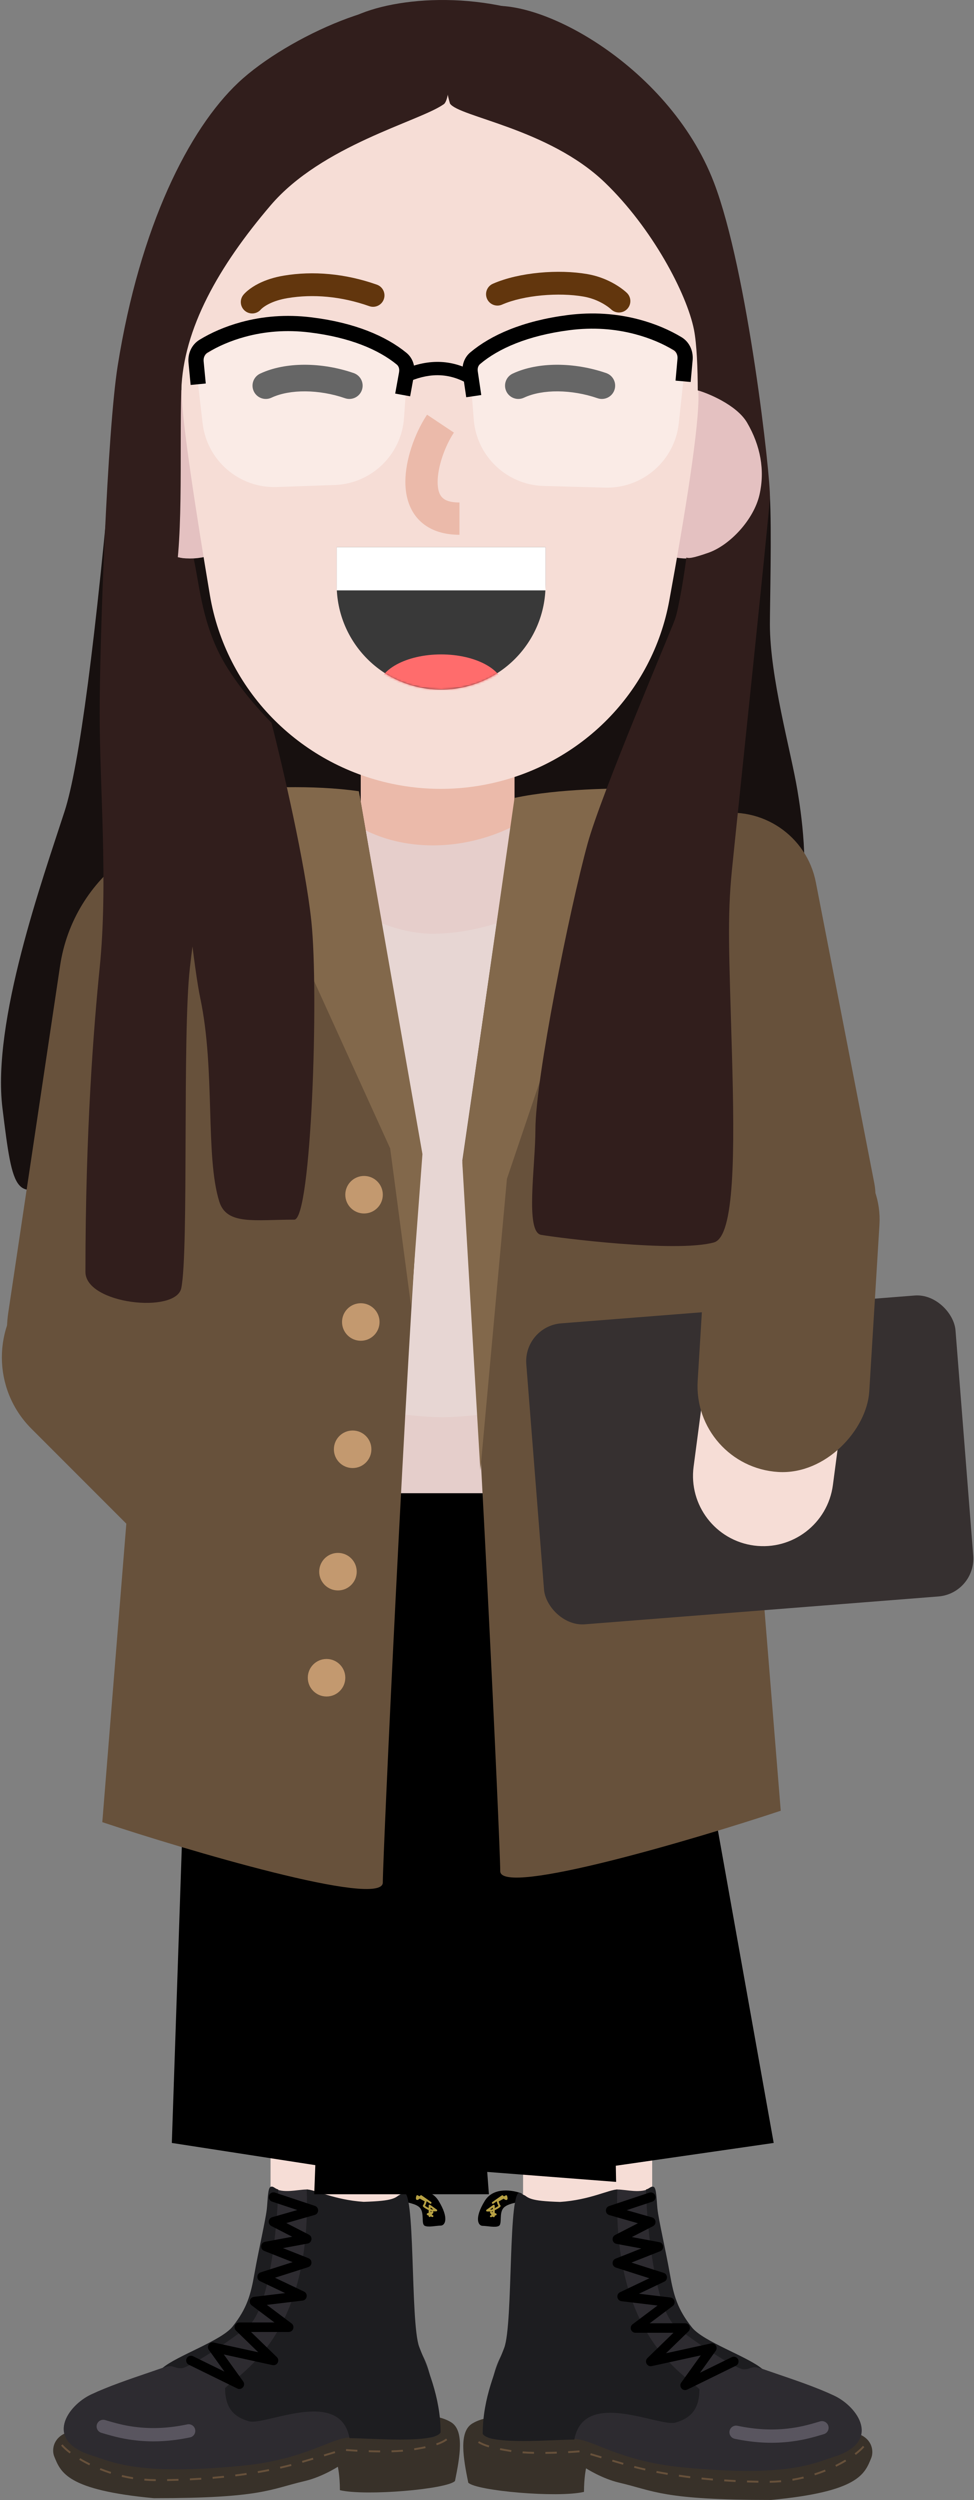 <?xml version="1.0" encoding="UTF-8"?>
<svg width="513px" height="1316px" viewBox="0 0 513 1316" version="1.1" xmlns="http://www.w3.org/2000/svg" xmlns:xlink="http://www.w3.org/1999/xlink">
    <rect x="0" y="0" width="513" height="1316" fill="#808080" stroke="none"/>
    <!-- Generator: Sketch 55.2 (78181) - https://sketchapp.com -->
    <title>gee_me_037</title>
    <desc>Created with Sketch.</desc>
    <defs>
        <path d="M0.422,0 C0.362,1.021 0.332,2.051 0.332,3.081 L0.332,22.367 C0.332,51.44 24.961,75 55.331,75 C85.71,75 110.329,51.44 110.329,22.367 L110.329,3.081 C110.329,2.051 110.299,1.021 110.239,0 L0.422,0 Z" id="path-1"></path>
    </defs>
    <g id="GEE!-ME" stroke="none" stroke-width="1" fill="none" fill-rule="evenodd">
        <g id="gee_me_037" transform="translate(-354, -142)">
            <g transform="translate(332, 142)">
                <g id="lower-limb" transform="translate(50, 735)" fill-rule="nonzero">
                    <polygon id="Path" fill="#F6DDD6" points="182.5 213 182.5 524 114.5 524 114.5 213"></polygon>
                    <polygon id="Path" fill="#F6DDD6" points="315.5 255 315.5 507 247.5 507 247.5 255"></polygon>
                    <path d="M202.967,423.42 C198.398,416 188.119,417.78 183.551,419.6 L184.693,423.96 C186.596,424.33 191.431,425.06 193.259,427.24 C195.543,429.97 193.83,435.42 195.543,436.51 C197.256,437.61 201.825,436.51 204.109,436.51 C206.393,436.51 208.677,432.7 202.967,423.42 Z" id="Path" fill="#000000"></path>
                    <path d="M191.298,420.842 C191.387,420.574 191.675,420.439 191.931,420.526 L192.015,420.563 L192.955,421.085 L193.167,420.89 L193.417,420.647 C193.567,420.496 193.793,420.459 193.98,420.546 L194.058,420.59 L199.058,424.09 C199.284,424.249 199.339,424.561 199.181,424.787 C199.04,424.988 198.778,425.054 198.563,424.955 L198.484,424.91 L196.739,423.688 L196.698,423.852 C196.474,424.696 196.183,425.515 195.878,426.018 L195.836,426.081 C195.98,426.201 196.19,426.345 196.458,426.509 L196.807,426.714 L197.25,426.959 L197.772,427.231 L197.772,426 C197.772,425.622 198.168,425.391 198.49,425.55 L198.563,425.593 L202.063,428.093 C202.434,428.358 202.281,428.923 201.86,428.993 L201.772,429 L199.826,429 C200.156,429.034 200.387,429.408 200.218,429.727 L200.172,429.8 L199.41,430.816 L199.958,431.036 C200.186,431.127 200.309,431.367 200.262,431.599 L200.236,431.686 C200.145,431.914 199.905,432.037 199.673,431.99 L199.586,431.964 L198.788,431.645 L198.672,431.8 C198.402,432.16 197.847,432.004 197.779,431.587 L197.772,431.5 L197.772,431.238 L197.086,430.964 C196.697,430.809 196.669,430.286 197.003,430.078 L197.086,430.036 L197.772,429.761 L197.772,428.348 L197.424,428.176 C197.157,428.041 196.899,427.907 196.659,427.776 L196.312,427.583 C195.826,427.307 195.45,427.061 195.196,426.848 C194.73,426.457 194.507,426.058 194.918,425.646 C195.109,425.456 195.399,424.728 195.628,423.957 L195.688,423.748 L193.088,422.303 L192.955,422.41 C192.538,422.734 192.166,422.948 191.877,422.992 L191.772,423 C191.155,423 191.003,422.516 191.062,421.891 C191.091,421.572 191.185,421.181 191.298,420.842 Z M198.772,428.822 L198.772,429.361 L199.586,429.036 C199.614,429.025 199.641,429.016 199.668,429.01 L199.735,429 L199.272,429 L199.068,428.957 L198.772,428.822 Z M198.772,426.971 L198.772,427.72 L199.129,427.886 L199.38,428 L200.213,428 L198.772,426.971 Z" id="Path" fill-opacity="0.78" fill="#EACE56"></path>
                    <path d="M0.558,558 C-0.658,555 -0.449,548.5 7.051,545.5 C14.55,542.5 103.05,558 103.05,558 C125.833,556.14 187.022,526.28 209.551,540 C216.678,544.34 214.262,558.09 211.631,570.96 C207.421,575.25 164.831,579 151.022,575.78 C151.022,568.28 149.947,563.45 149.947,563.45 C149.947,563.45 141.581,568.85 132.551,570.96 C114.132,575.25 110.101,580 53.051,580 C7.294,575.71 4.003,566.5 0.558,558 Z" id="Path" fill="#383129"></path>
                    <path d="M4.169,552.323 C5.231,553.578 6.777,554.986 8.692,556.433 L9.295,555.636 C7.434,554.23 5.942,552.87 4.933,551.677 L4.169,552.323 Z M13.723,559.798 C15.388,560.793 17.167,561.757 19.036,562.672 L19.476,561.774 C17.632,560.871 15.877,559.921 14.236,558.94 L13.723,559.798 Z M24.553,565.117 C26.403,565.857 28.3,566.537 30.235,567.153 L30.538,566.2 C28.626,565.592 26.752,564.919 24.924,564.189 L24.553,565.117 Z M36.068,568.778 C38.023,569.247 39.997,569.646 41.987,569.97 L42.148,568.983 C40.183,568.663 38.232,568.269 36.302,567.806 L36.068,568.778 Z M47.997,570.718 C50.004,570.89 52.016,570.984 54.03,570.998 L54.037,569.998 C52.049,569.985 50.063,569.892 48.083,569.722 L47.997,570.718 Z M60.023,570.96 C62.041,570.93 64.044,570.884 66.03,570.821 L65.999,569.822 C64.018,569.884 62.021,569.93 60.009,569.96 L60.023,570.96 Z M72.04,570.581 C74.058,570.482 76.058,570.367 78.037,570.235 L77.971,569.237 C75.997,569.369 74.004,569.484 71.992,569.582 L72.04,570.581 Z M84.029,569.781 C86.047,569.609 88.042,569.42 90.011,569.213 L89.907,568.219 C87.944,568.424 85.956,568.613 83.944,568.785 L84.029,569.781 Z M95.989,568.526 C98.007,568.273 99.993,568.002 101.945,567.714 L101.799,566.725 C99.854,567.012 97.875,567.282 95.865,567.534 L95.989,568.526 Z M107.877,566.769 C109.895,566.423 111.867,566.059 113.79,565.678 L113.595,564.697 C111.681,565.076 109.718,565.439 107.708,565.783 L107.877,566.769 Z M119.678,564.427 C121.702,563.965 123.653,563.487 125.522,562.994 L125.267,562.027 C123.409,562.517 121.469,562.993 119.456,563.452 L119.678,564.427 Z M131.315,561.362 L137.075,559.674 L136.792,558.715 L131.035,560.402 L131.315,561.362 Z M142.542,557.01 L142.828,557.968 L148.576,556.24 L148.286,555.283 L143.911,556.601 C143.463,556.735 143.006,556.872 142.542,557.01 Z M154.275,554.137 L154.199,555.134 L155.61,555.237 C157.057,555.337 158.606,555.432 160.199,555.515 L160.252,554.516 L158.681,554.43 C157.129,554.34 155.642,554.241 154.275,554.137 Z M166.203,555.766 C168.253,555.829 170.266,555.868 172.214,555.88 L172.22,554.88 C170.281,554.868 168.276,554.83 166.234,554.766 L166.203,555.766 Z M178.233,555.822 C180.412,555.762 182.426,555.657 184.253,555.506 L184.17,554.509 C182.363,554.659 180.367,554.763 178.206,554.823 L178.233,555.822 Z M190.082,553.744 L190.245,554.731 L191.372,554.542 C193.198,554.23 194.766,553.938 196.167,553.646 L195.963,552.667 L194.666,552.928 C193.318,553.19 191.811,553.458 190.082,553.744 Z M202.032,552.125 C204.257,551.381 206.028,550.519 207.557,549.429 L206.976,548.615 C205.534,549.643 203.851,550.462 201.715,551.176 L202.032,552.125 Z" id="Path" fill="#67513B"></path>
                    <path d="M133.551,417.5 C138.426,417.5 166.869,432.43 181.627,420.85 C183.249,419.58 186.55,420.62 186.553,422.68 C186.58,442.58 186.874,477.18 189.854,490.9 C193.011,505.44 195.677,503.36 198.833,516.86 C201.019,526.21 208.098,548.02 198.833,548.02 L156.579,548.02 C146.582,548.02 133.08,559.63 99.789,562.89 C44.526,568.31 31.022,560.89 19.988,557.39 C-5.118,549.43 7.623,531.21 19.988,525.39 C38.102,516.86 64.063,510.46 77.268,503.39 C87.551,497.89 91.082,496.18 96.361,490.39 C105.065,480.85 112.711,430.66 113.893,417.55 C113.975,416.64 115.256,416.17 116.035,416.65 C121.184,419.82 128.718,417.5 133.551,417.5 Z" id="Path" fill="#2D2B30"></path>
                    <path d="M23.031,541.207 C23.59,539.357 25.543,538.31 27.394,538.87 L28.835,539.301 C34.936,541.102 39.242,542.068 44.713,542.656 C52.725,543.518 61.219,543.12 70.642,541.144 C72.534,540.748 74.389,541.96 74.786,543.852 C75.182,545.744 73.97,547.599 72.078,547.996 C61.93,550.123 52.7,550.556 43.965,549.616 C37.548,548.926 32.637,547.767 25.368,545.57 C23.518,545.011 22.471,543.058 23.031,541.207 Z" id="Path" fill="#59555F"></path>
                    <path d="M90.551,522 C100.342,513 136.051,492.89 133.551,417.5 C137.794,417.5 148.051,423 163.551,424 C179.828,423.51 179.561,422.04 183.872,419.6 C183.989,419.53 184.124,419.43 184.235,419.36 C190.996,414.81 187.955,487.51 192.807,500.39 C196.724,510.79 204.067,526.39 204.067,545.39 C200.64,551.39 166.86,548.39 156.089,548.39 C151.051,521.5 111.551,542 103.051,539.5 C95.59,537.31 90.551,533 90.551,522 Z" id="Path" fill="#1D1D20"></path>
                    <path d="M102.551,489.6 C113.751,480.8 118.051,438 118.551,417.5 C116.551,417 116.051,415.6 114.551,416.1 C113.051,416.6 113.051,422.6 112.551,427.6 C112.004,433.08 108.051,450.1 106.051,461.6 C104.051,473.1 102.051,480.1 94.551,489.6 C88.551,497.2 65.051,505 57.551,511.5 C58.384,511.33 60.551,510.2 62.551,510.6 C65.051,511.1 64.551,511.6 67.551,511.6 C70.551,511.6 88.551,500.6 102.551,489.6 Z" id="Path" fill="#1D1D20"></path>
                    <path d="M113.679,420.709 C114.098,419.452 115.42,418.749 116.684,419.081 L116.842,419.128 L137.842,426.128 C140.117,426.887 140.103,430.068 137.907,430.85 L137.738,430.904 L122.815,435.167 L134.694,441.277 C136.763,442.341 136.372,445.373 134.172,445.922 L134.008,445.958 L121.047,448.368 L134.47,453.675 C136.599,454.517 136.554,457.508 134.479,458.322 L134.311,458.382 L116.832,463.959 L132.126,471.243 C134.336,472.295 133.86,475.532 131.515,475.957 L131.349,475.982 L112.537,478.239 L125.551,488 C127.429,489.409 126.498,492.362 124.213,492.495 L124.051,492.5 L104.209,492.5 L117.794,505.708 C119.56,507.424 118.04,510.354 115.669,509.971 L115.517,509.942 L89.881,504.334 L100.082,518.542 C101.567,520.611 99.376,523.28 97.091,522.309 L96.951,522.245 L71.451,509.745 C70.211,509.137 69.698,507.639 70.306,506.4 C70.889,505.211 72.288,504.691 73.495,505.185 L73.651,505.255 L90.217,513.376 L82.02,501.958 C80.714,500.139 82.273,497.683 84.434,498.029 L84.585,498.058 L108.026,503.185 L96.308,491.792 C94.738,490.265 95.756,487.629 97.893,487.505 L98.051,487.5 L116.551,487.5 L104.551,478.5 C102.793,477.181 103.478,474.429 105.588,474.043 L105.753,474.018 L122.182,472.046 L108.976,465.757 C106.986,464.809 107.123,461.967 109.12,461.179 L109.291,461.118 L126.116,455.748 L111.132,449.825 C108.853,448.924 109.113,445.658 111.425,445.079 L111.594,445.042 L125.905,442.379 L114.908,436.723 C112.945,435.714 113.171,432.874 115.196,432.15 L115.364,432.096 L128.595,428.316 L115.26,423.872 C114.003,423.453 113.3,422.131 113.632,420.867 L113.679,420.709 Z" id="Path" fill="#000000"></path>
                    <path d="M227.348,423.47 C231.942,416 242.278,417.8 246.872,419.63 L245.724,424.01 C243.81,424.38 238.948,425.11 237.11,427.31 C234.813,430.05 236.536,435.54 234.813,436.64 C233.09,437.73 228.496,436.64 226.199,436.64 C223.902,436.64 221.605,432.79 227.348,423.47 Z" id="Path" fill="#000000"></path>
                    <path d="M238.362,420.593 C238.636,420.44 238.982,420.575 239.08,420.874 C239.194,421.221 239.287,421.611 239.317,421.93 C239.376,422.555 239.223,423.04 238.605,423.04 C238.301,423.04 237.875,422.804 237.401,422.436 L237.28,422.339 L234.663,423.797 L234.669,423.817 C234.89,424.598 235.182,425.371 235.389,425.647 L235.439,425.706 C235.852,426.117 235.628,426.517 235.161,426.911 C234.906,427.126 234.527,427.374 234.039,427.653 C233.703,427.845 233.316,428.051 232.91,428.256 L232.569,428.425 L232.569,429.848 L233.26,430.126 C233.649,430.282 233.676,430.805 233.342,431.013 L233.259,431.055 L232.569,431.328 L232.569,431.59 C232.569,432.04 232.032,432.248 231.727,431.955 L231.669,431.89 L231.551,431.733 L230.745,432.055 C230.517,432.145 230.262,432.056 230.136,431.855 L230.095,431.775 C230.005,431.547 230.094,431.292 230.295,431.166 L230.375,431.125 L230.929,430.905 L230.16,429.88 C229.91,429.547 230.151,429.116 230.506,429.08 L228.549,429.08 C228.093,429.08 227.889,428.532 228.191,428.23 L228.258,428.173 L231.778,425.653 C232.085,425.433 232.504,425.622 232.562,425.976 L232.569,426.06 L232.569,427.307 L232.84,427.168 C232.965,427.103 233.087,427.037 233.205,426.973 L233.543,426.785 L233.893,426.577 C234.109,426.445 234.288,426.325 234.423,426.221 L234.52,426.141 L234.48,426.08 C234.173,425.577 233.882,424.758 233.655,423.905 L233.61,423.728 L231.853,424.96 C231.652,425.1 231.383,425.073 231.215,424.906 L231.156,424.837 C231.016,424.636 231.043,424.367 231.21,424.199 L231.279,424.14 L236.307,420.62 C236.507,420.481 236.779,420.505 236.95,420.679 C237.068,420.798 237.195,420.921 237.325,421.041 L237.413,421.121 L238.362,420.593 Z M231.569,428.899 L231.266,429.037 L231.063,429.08 L230.59,429.079 L230.664,429.09 L230.746,429.116 L231.569,429.447 L231.569,428.899 Z M231.569,427.032 L230.107,428.079 L230.957,428.079 L231.252,427.946 L231.569,427.797 L231.569,427.032 Z" id="Path" fill-opacity="0.78" fill="#EACE56"></path>
                    <path d="M430.888,558.8 C432.111,555.78 431.901,549.25 424.359,546.23 C416.818,543.21 327.823,558.8 327.823,558.8 C304.913,556.93 243.381,526.9 220.727,540.7 C213.56,545.06 215.989,558.89 218.635,571.83 C222.868,576.14 265.696,579.92 279.583,576.68 C279.583,569.13 280.664,564.28 280.664,564.28 C280.664,564.28 289.076,569.71 298.157,571.83 C316.679,576.14 320.733,580.92 378.102,580.92 C424.114,576.61 427.423,567.35 430.888,558.8 Z" id="Path" fill="#383129"></path>
                    <path d="M426.491,552.447 C425.481,553.639 423.989,554.999 422.131,556.405 L422.734,557.203 C424.647,555.755 426.192,554.347 427.255,553.093 L426.491,552.447 Z M417.19,559.714 C415.55,560.697 413.796,561.65 411.952,562.555 L412.393,563.452 C414.261,562.535 416.04,561.569 417.704,560.572 L417.19,559.714 Z M406.507,564.977 C404.681,565.71 402.807,566.386 400.896,566.998 L401.201,567.951 C403.135,567.331 405.031,566.647 406.88,565.905 L406.507,564.977 Z M395.137,568.617 C393.207,569.085 391.258,569.484 389.294,569.81 L389.457,570.797 C391.446,570.466 393.42,570.062 395.372,569.589 L395.137,568.617 Z M383.361,570.567 C381.381,570.744 379.395,570.844 377.407,570.866 L377.418,571.866 C379.432,571.844 381.444,571.742 383.45,571.563 L383.361,570.567 Z M371.453,570.835 C369.441,570.807 367.444,570.763 365.463,570.702 L365.432,571.702 C367.419,571.762 369.422,571.807 371.439,571.834 L371.453,570.835 Z M359.471,570.469 C357.459,570.373 355.465,570.261 353.491,570.132 L353.426,571.13 C355.406,571.259 357.405,571.372 359.423,571.468 L359.471,570.469 Z M347.52,569.688 C345.507,569.519 343.519,569.334 341.555,569.131 L341.452,570.126 C343.422,570.329 345.417,570.515 347.436,570.684 L347.52,569.688 Z M335.596,568.457 C333.585,568.208 331.606,567.942 329.659,567.659 L329.515,568.649 C331.469,568.933 333.456,569.2 335.474,569.449 L335.596,568.457 Z M323.748,566.731 C321.739,566.392 319.774,566.035 317.857,565.661 L317.666,566.642 C319.591,567.018 321.564,567.376 323.582,567.717 L323.748,566.731 Z M311.995,564.435 C309.983,563.984 308.041,563.516 306.178,563.034 L305.927,564.002 C307.802,564.487 309.754,564.957 311.776,565.41 L311.995,564.435 Z M300.125,562.389 L300.404,561.429 L295.771,560.075 C295.394,559.965 295.019,559.854 294.646,559.745 L294.364,560.704 L298.947,562.046 C299.337,562.16 299.73,562.275 300.125,562.389 Z M288.894,558.043 L283.149,556.32 L282.859,557.277 L288.609,559.001 L288.894,558.043 Z M277.275,555.845 L277.195,554.849 L275.333,554.989 C274.041,555.081 272.654,555.169 271.22,555.248 L271.276,556.247 L272.697,556.164 C274.333,556.065 275.885,555.957 277.275,555.845 Z M265.237,555.518 C263.204,555.588 261.198,555.635 259.251,555.656 L259.262,556.656 C261.217,556.635 263.231,556.588 265.272,556.517 L265.237,555.518 Z M253.263,555.632 C251.117,555.587 249.12,555.501 247.294,555.372 L247.223,556.37 C249.067,556.5 251.08,556.586 253.243,556.631 L253.263,555.632 Z M241.218,555.686 L241.377,554.699 L240.256,554.515 C238.44,554.214 236.88,553.935 235.484,553.661 L235.291,554.643 L236.603,554.893 C237.964,555.145 239.48,555.405 241.218,555.686 Z M229.693,552.284 C227.496,551.63 225.758,550.897 224.281,550.002 L223.763,550.858 C225.318,551.8 227.134,552.565 229.408,553.242 L229.693,552.284 Z" id="Path" fill="#67513B"></path>
                    <path d="M297.152,417.51 C292.246,417.51 263.604,432.55 248.773,420.85 C247.154,419.58 243.856,420.62 243.853,422.68 C243.827,442.69 243.532,477.52 240.533,491.33 C237.359,505.95 234.679,503.86 231.504,517.43 C229.306,526.83 222.188,548.76 231.504,548.76 L273.995,548.76 C284.048,548.76 297.626,560.44 331.103,563.72 C386.674,569.16 400.254,561.71 411.35,558.19 C436.596,550.18 423.784,531.86 411.35,526.01 C393.134,517.43 367.028,510.99 353.749,503.89 C343.409,498.36 339.858,496.64 334.549,490.81 C325.794,481.21 318.102,430.71 316.918,417.55 C316.837,416.64 315.556,416.17 314.778,416.65 C309.6,419.85 302.015,417.51 297.152,417.51 Z" id="Path" fill="#2D2B30"></path>
                    <path d="M403.907,539.58 C405.757,539.02 407.711,540.066 408.271,541.916 C408.831,543.766 407.785,545.72 405.935,546.28 L404.406,546.737 C397.926,548.652 393.23,549.706 387.237,550.351 C378.457,551.296 369.176,550.863 358.973,548.726 C357.081,548.329 355.868,546.474 356.264,544.583 C356.661,542.691 358.516,541.478 360.407,541.874 C369.886,543.859 378.43,544.259 386.488,543.391 C392.417,542.753 396.995,541.672 403.907,539.58 Z" id="Path" fill="#59555F"></path>
                    <path d="M340.392,522.6 C330.546,513.55 294.638,493.33 297.152,417.51 C292.885,417.51 282.571,423.04 266.984,424.05 C250.614,423.55 250.884,422.08 246.549,419.63 C246.432,419.56 246.296,419.46 246.185,419.38 C239.386,414.8 242.444,487.91 237.564,500.87 C233.626,511.33 226.241,527.02 226.241,546.12 C229.687,552.16 263.657,549.14 274.487,549.14 C279.554,522.1 319.275,542.71 327.822,540.2 C335.325,537.99 340.392,533.66 340.392,522.6 Z" id="Path" fill="#1D1D20"></path>
                    <path d="M328.325,490.02 C317.063,481.17 312.738,438.13 312.236,417.51 C314.247,417.01 314.75,415.61 316.258,416.11 C317.766,416.61 317.766,422.64 318.269,427.67 C318.819,433.18 322.794,450.3 324.806,461.86 C326.817,473.43 328.828,480.47 336.37,490.02 C342.403,497.66 366.035,505.5 373.577,512.04 C372.739,511.87 370.56,510.73 368.549,511.14 C366.035,511.64 366.538,512.14 363.521,512.14 C360.504,512.14 342.403,501.08 328.325,490.02 Z" id="Path" fill="#1D1D20"></path>
                    <path d="M313.959,419.168 C315.269,418.732 316.685,419.44 317.122,420.749 C317.541,422.007 316.905,423.362 315.695,423.855 L315.541,423.912 L302.089,428.395 L315.436,432.206 C317.558,432.812 317.892,435.642 316.048,436.747 L315.893,436.833 L304.798,442.539 L319.229,445.222 C321.639,445.67 322.008,448.925 319.85,449.936 L319.691,450.005 L304.586,455.978 L321.543,461.388 C323.643,462.058 323.892,464.893 322.019,465.944 L321.858,466.027 L308.534,472.373 L325.103,474.358 C327.286,474.619 328.07,477.345 326.437,478.736 L326.306,478.84 L314.202,487.92 L332.85,487.92 C335.041,487.92 336.148,490.519 334.703,492.099 L334.593,492.212 L322.773,503.705 L346.395,498.538 C348.582,498.059 350.22,500.463 349.046,502.31 L348.96,502.438 L340.683,513.966 L357.393,505.775 C358.581,505.193 360.006,505.639 360.657,506.768 L360.738,506.92 C361.32,508.108 360.874,509.533 359.745,510.184 L359.593,510.265 L333.95,522.835 C331.663,523.956 329.396,521.351 330.733,519.259 L330.819,519.132 L341.097,504.815 L315.284,510.462 C312.879,510.989 311.272,508.105 312.899,506.339 L313.007,506.228 L326.692,492.92 L306.705,492.92 C304.357,492.92 303.33,489.999 305.078,488.521 L305.205,488.42 L318.319,478.581 L299.369,476.312 C296.938,476.021 296.355,472.802 298.441,471.65 L298.591,471.573 L314.003,464.23 L296.392,458.612 C294.211,457.916 294.054,454.928 296.069,453.976 L296.233,453.905 L309.775,448.549 L296.695,446.118 C294.408,445.693 293.912,442.675 295.862,441.518 L296.009,441.437 L307.984,435.277 L292.946,430.984 C290.64,430.325 290.514,427.146 292.675,426.27 L292.841,426.208 L313.959,419.168 Z" id="Path" fill="#000000"></path>
                    <polygon id="Path" fill="#000000" points="62.5 393 74.5 37.5 152.324 26.922 153 9 190.986 9 190.5 0 289 23.5 289.115 29.467 316 37.5 379.5 393 296.337 405 296.5 413.5 228.614 408.25 229.5 420 137.5 420 138.077 404.69"></polygon>
                </g>
                <g id="upper-limb" transform="translate(0.791, 229)">
                    <path d="M426.708,99.5 C426.708,89.992 427.708,49.667 426.708,32 L403.208,35 L345.707,83.5 C335.041,108.167 285.509,196.4 288.709,210 C292.709,227 357.266,240.739 378.209,255.5 C461.209,314 444.708,208 441.208,187 C437.708,166 426.708,127.5 426.708,99.5 Z" id="Path" fill="#17100F" fill-rule="nonzero"></path>
                    <path d="M81.209,0.036 C71.622,108.179 62.956,174.209 55.21,198.125 C43.591,234 16.902,308.711 22.501,354.293 C28.1,399.874 29.211,404.492 55.21,389.996 C72.543,380.332 182.874,305.131 386.205,164.394 L81.209,0.036 Z" id="Path-2" fill="#17100F"></path>
                    <rect id="Rectangle" fill="#EBBAAA" fill-rule="nonzero" x="211.209" y="122" width="81" height="116" rx="40.5"></rect>
                    <polygon id="Path" fill="#E5CECB" fill-rule="nonzero" points="186.209 557 186.209 498 322.209 498 322.209 557"></polygon>
                    <path d="M186.209,508.833 L186.209,234 L322.209,234 L322.209,508.833 C322.209,508.833 274.534,517 254.209,517 C233.884,517 186.209,508.833 186.209,508.833 Z" id="Path" fill="#E7D6D3" fill-rule="nonzero"></path>
                    <path d="M249.209,216 C220.009,216 201.709,202 196.209,195 L180.209,228.5 C190.709,239.833 219.209,262.5 249.209,262.5 C279.209,262.5 308.376,247.5 319.209,240 L308.209,195 C300.709,202 278.409,216 249.209,216 Z" id="Path" fill="#E6CECB" fill-rule="nonzero"></path>
                    <rect id="Rectangle" fill="#67513B" fill-rule="nonzero" transform="translate(124.739, 383.501) rotate(8.5) translate(-124.739, -383.501) " x="38.251" y="204.651" width="172.976" height="357.699" rx="86.488"></rect>
                    <rect id="Rectangle" fill="#67513B" fill-rule="nonzero" transform="translate(111.31, 521.546) rotate(-45) translate(-111.31, -521.546) " x="58.241" y="417.494" width="106.139" height="208.103" rx="53.069"></rect>
                    <path d="M75.092,730.144 L118.04,196.729 L210.709,190 L243.209,379.5 C234.619,492.883 222.833,748.182 222.833,761.926 C222.833,775.67 118.04,744.46 75.092,730.144 Z" id="Path" fill="#67513B" fill-rule="nonzero"></path>
                    <path d="M243.709,378.5 L210.209,187.5 C186.209,184 155.709,185.333 141.209,187.5 L226.709,375.5 L237.709,458.5 L243.709,378.5 Z" id="Path" fill="#82684B" fill-rule="nonzero"></path>
                    <path d="M432.42,724.132 L389.709,196.5 L292.209,192.5 L264.709,382 C273.299,495.383 284.678,742.17 284.678,755.914 C284.678,769.657 389.472,738.448 432.42,724.132 Z" id="Path" fill="#67513B" fill-rule="nonzero"></path>
                    <path d="M264.709,383 L292.209,191 C315.709,186 346.042,186 357.709,186 L288.209,391.5 L274.209,545 L264.709,383 Z" id="Path" fill="#82684B" fill-rule="nonzero"></path>
                    <rect id="Rectangle" fill="#363030" fill-rule="nonzero" transform="translate(416.103, 539.466) rotate(-4.5) translate(-416.103, -539.466) " x="302.72" y="460.012" width="226.766" height="158.908" rx="20"></rect>
                    <rect id="Rectangle" fill="#67513B" fill-rule="nonzero" transform="translate(421.878, 323.327) scale(-1, 1) rotate(11) translate(-421.878, -323.327) " x="376.607" y="197.323" width="90.543" height="252.008" rx="45.271"></rect>
                    <path d="M386.527,543.026 C383.854,563.285 398.11,581.875 418.369,584.548 C438.628,587.221 457.218,572.965 459.891,552.706 L386.527,543.026 Z M405.527,399.026 L386.527,543.026 L459.891,552.706 L478.891,408.706 L405.527,399.026 Z" id="Shape" fill="#F6DDD6" fill-rule="nonzero"></path>
                    <rect id="Rectangle" fill="#67513B" fill-rule="nonzero" transform="translate(436.54, 456.792) scale(-1, 1) rotate(-3.5) translate(-436.54, -456.792) " x="391.268" y="367.597" width="90.543" height="178.39" rx="45.271"></rect>
                    <circle id="Oval" fill="#C3996F" fill-rule="nonzero" cx="212.956" cy="399.874" r="9.878"></circle>
                    <circle id="Oval" fill="#C3996F" fill-rule="nonzero" cx="206.943" cy="533.872" r="9.878"></circle>
                    <circle id="Oval" fill="#C3996F" fill-rule="nonzero" cx="211.237" cy="466.873" r="9.878"></circle>
                    <circle id="Oval" fill="#C3996F" fill-rule="nonzero" cx="199.212" cy="598.294" r="9.878"></circle>
                    <circle id="Oval" fill="#C3996F" fill-rule="nonzero" cx="193.2" cy="654.127" r="9.878"></circle>
                </g>
                <g id="hand" transform="translate(67, 0)">
                    <path d="M317,294 C339.091,294 357,274.077 357,249.5 C357,224.923 339.091,205 317,205 C294.909,205 277,224.923 277,249.5 C277,274.077 294.909,294 317,294 Z" id="Path" fill="#E4C1C1" fill-rule="nonzero"></path>
                    <path d="M55,294 C32.909,294 15,274.077 15,249.5 C15,224.923 32.909,205 55,205 C77.091,205 95,224.923 95,249.5 C95,274.077 77.091,294 55,294 Z" id="Path" fill="#E4C1C1" fill-rule="nonzero"></path>
                    <path d="M48.814,149.864 C45.867,71.979 108.009,7 185.95,7 C264.678,7 326.845,73.228 323.868,151.9 C322.933,176.609 322.423,197.348 322.84,206.757 C323.576,223.353 315.529,272.323 307.487,316.225 C298.641,364.519 261.13,402.182 213.127,412.492 C196.215,416.124 178.709,416.167 161.778,412.628 C112.342,402.296 73.915,363.07 65.553,313.263 C58.276,269.915 50.921,222.527 50.68,206.757 C50.536,197.334 49.79,175.638 48.814,149.864 Z" id="Path" fill="#F6DDD6" fill-rule="nonzero"></path>
                    <path d="M132.332,288.02 L132.332,307.82 C132.332,338.3 156.961,363 187.331,363 C217.71,363 242.329,338.3 242.329,307.82 L242.329,288.02 L132.332,288.02 Z" id="Path" fill="#393939"></path>
                    <g id="Clipped" transform="translate(132, 288)">
                        <mask id="mask-2" fill="white">
                            <use xlink:href="#path-1"></use>
                        </mask>
                        <g id="Path"></g>
                        <path d="M55.33,92.693 C73.649,92.693 88.498,84.583 88.498,74.58 C88.498,64.576 73.649,56.467 55.33,56.467 C37.012,56.467 22.162,64.576 22.162,74.58 C22.162,84.583 37.012,92.693 55.33,92.693 Z" id="Path" fill="#FF6C6C" fill-rule="nonzero" mask="url(#mask-2)"></path>
                    </g>
                    <rect id="Rectangle" fill="#FFFFFF" fill-rule="nonzero" x="132.332" y="288.02" width="110" height="22.747"></rect>
                    <path d="M104.513,145.083 C119.84,142.528 136.769,143.938 153.497,149.842 C156.622,150.945 158.261,154.372 157.158,157.497 C156.055,160.622 152.628,162.261 149.503,161.158 C134.704,155.935 119.828,154.695 106.486,156.919 C102.546,157.576 99.294,158.634 96.658,159.961 C95.164,160.713 93.991,161.489 93.107,162.228 C92.892,162.408 92.716,162.568 92.578,162.703 L92.459,162.822 C92.46,162.82 92.479,162.796 92.517,162.749 C90.446,165.336 86.67,165.755 84.083,163.685 C81.496,161.614 81.077,157.838 83.147,155.251 C83.611,154.671 84.356,153.904 85.408,153.023 C86.99,151.7 88.934,150.415 91.261,149.243 C94.98,147.371 99.387,145.937 104.513,145.083 Z" id="Path" fill="#62360D" fill-rule="nonzero"></path>
                    <path d="M214.592,149.36 C228.552,143.241 249.392,141.697 264.265,144.262 C269.069,145.09 273.459,146.662 277.402,148.763 C279.526,149.894 281.395,151.112 283.005,152.345 L283.489,152.723 C284.258,153.333 284.833,153.842 285.209,154.211 C287.575,156.531 287.612,160.33 285.292,162.696 C283.032,165.001 279.367,165.096 276.992,162.953 L276.752,162.73 L276.637,162.628 C276.388,162.41 276.077,162.155 275.708,161.872 C274.602,161.025 273.281,160.164 271.761,159.354 C268.9,157.83 265.712,156.689 262.226,156.088 C249.512,153.895 231.01,155.266 219.408,160.35 C216.373,161.681 212.835,160.298 211.505,157.263 C210.174,154.228 211.557,150.69 214.592,149.36 Z" id="Path" fill="#62360D" fill-rule="nonzero"></path>
                    <path d="M179.93,218.285 L194.074,227.715 C189.267,234.926 185.502,245.75 185.502,253.625 C185.502,261.218 188.244,264.41 196.639,264.498 L197.002,264.5 L197.002,281.5 C178.459,281.5 168.502,270.299 168.502,253.625 C168.502,242.33 173.201,228.619 179.58,218.816 L179.93,218.285 Z" id="Path" fill="#EBBAAA" fill-rule="nonzero"></path>
                    <path d="M225.025,196.664 C238.399,190.383 257.507,190.59 274.285,196.383 C277.939,197.645 279.878,201.63 278.617,205.285 C277.355,208.939 273.37,210.878 269.715,209.617 C256.136,204.928 240.718,204.761 230.975,209.336 C227.476,210.979 223.307,209.475 221.664,205.975 C220.021,202.476 221.525,198.307 225.025,196.664 Z" id="Path" fill="#000000" fill-rule="nonzero"></path>
                    <path d="M92.025,196.664 C105.399,190.383 124.507,190.59 141.285,196.383 C144.939,197.645 146.878,201.63 145.617,205.285 C144.355,208.939 140.37,210.878 136.715,209.617 C123.136,204.928 107.718,204.761 97.975,209.336 C94.476,210.979 90.307,209.475 88.664,205.975 C87.021,202.476 88.525,198.307 92.025,196.664 Z" id="Path" fill="#000000" fill-rule="nonzero"></path>
                    <path d="M165.24,195.501 C178.551,189.163 191.38,188.543 203.868,195.339 L204.354,195.607 L200.934,201.715 C190.623,195.94 180.143,196.295 168.76,201.581 L168.25,201.821 L165.24,195.501 Z" id="Path" fill="#000000" fill-rule="nonzero"></path>
                    <path d="M204.513,220.766 L202.835,199.215 C202.835,199.215 213.287,175.729 255.29,170.773 C297.294,165.816 315.864,191.645 315.864,191.645 L312.516,222.752 C310.398,242.443 293.51,257.205 273.713,256.672 L241.376,255.802 C221.933,255.279 206.023,240.158 204.513,220.766 Z" id="Path" fill-opacity="0.4" fill="#FFFFFF" fill-rule="nonzero"></path>
                    <path d="M253.875,165.859 C267.325,164.119 279.956,165.086 291.626,168.184 C300.297,170.487 307.761,173.768 313.907,177.459 C317.972,179.899 320.142,184.442 319.826,189.234 L319.8,189.569 L318.767,201.071 L310.799,200.355 L311.832,188.853 C312.009,186.886 311.216,185.174 309.789,184.317 C304.258,180.996 297.478,178.016 289.573,175.917 C278.88,173.077 267.291,172.19 254.901,173.793 C232.815,176.649 217.481,183.516 207.846,191.621 C206.916,192.403 206.453,193.71 206.613,195.243 L206.645,195.5 L208.48,207.936 L200.566,209.104 L198.731,196.668 C198.102,192.406 199.475,188.208 202.696,185.499 C213.489,176.42 230.25,168.914 253.875,165.859 Z" id="Path" fill="#000000" fill-rule="nonzero"></path>
                    <path d="M167.803,219.968 L169.236,199.438 C169.236,199.438 158.794,176.471 117.533,171.936 C76.271,167.402 58.249,192.896 58.249,192.896 L61.704,222.752 C63.98,242.425 80.985,257.052 100.778,256.361 L131.221,255.298 C150.66,254.619 166.448,239.371 167.803,219.968 Z" id="Path" fill-opacity="0.4" fill="#FFFFFF" fill-rule="nonzero"></path>
                    <path d="M81.918,169.585 C93.333,166.468 105.703,165.429 118.893,167.028 C141.857,169.811 158.294,176.933 169.028,185.684 C172.365,188.405 173.788,192.699 173.115,197.029 L173.057,197.37 L171.023,208.605 L163.151,207.18 L165.185,195.945 C165.495,194.236 165.021,192.739 163.972,191.884 C154.397,184.077 139.375,177.569 117.931,174.97 C105.799,173.499 94.468,174.451 84.026,177.303 C76.295,179.414 69.668,182.381 64.26,185.679 C62.904,186.505 62.134,188.108 62.237,189.967 L62.256,190.211 L63.374,201.87 L55.41,202.634 L54.292,190.974 C53.822,186.069 55.961,181.368 60.096,178.848 C66.115,175.178 73.424,171.905 81.918,169.585 Z" id="Path" fill="#000000" fill-rule="nonzero"></path>
                    <path d="M248.852,59.512 C201.252,33.112 180.852,31.012 124.852,71.512 C68.352,57.012 118.852,20.012 140.852,9.012 C162.852,-1.988 212.352,-5.988 253.852,15.012 C295.352,36.012 308.352,92.512 248.852,59.512 Z" id="Path" fill="#311E1C" fill-rule="nonzero"></path>
                    <path d="M97.556,108.071 C124.493,76.512 175.493,64.012 188.493,55.012 C193.494,52.591 193.493,15.967 181.493,6.512 C164.993,-6.488 106.493,19.013 80.493,43.513 C54.493,68.013 28.713,119 16.993,192.513 C11.493,227.013 7.493,336.513 7.493,375.513 C7.493,414.513 11.993,465.013 7.493,509.513 C4.423,539.874 3.41060513e-13,595 3.41060513e-13,669.5 C3.41060513e-13,686.513 47.762,691.658 50.493,678 C54.493,658 50.999,545.013 55,509.513 C59.41,470.387 66.493,443.013 60.993,406.513 C55.494,370.013 38.993,333.513 45.493,312.013 C51.993,290.513 49.493,238.013 50.493,205.513 C51.493,173.013 70.241,140.073 97.556,108.071 Z" id="Path" fill="#311E1C" fill-rule="nonzero"></path>
                    <path d="M60.5,525.5 C54.1,495.1 41.667,356 39.5,291 C40.5,291.333 49.6,293.6 52,294 C54.4,294.4 56.333,294.167 57,294 C59.833,306.5 61.074,325.148 70.5,344 C78,359 91.5,373.833 98,380.5 C103.667,402.667 115.8,454.6 119,485 C123,523 119,642 110,642 C89.107,642 74.406,645 70.5,632.5 C63,608.5 68.5,563.5 60.5,525.5 Z" id="Path" fill="#311E1C" fill-rule="nonzero"></path>
                    <path d="M273.501,96 C243.952,67.634 196.499,61.5 191.999,54.5 C187.332,38.5 186.413,11.612 207,4.501 C234.501,-4.999 307,33.5 331,96 C348.889,142.589 361,252 360.5,262 C360,272 343,433 340.5,458 C338,483 339,501.5 340.5,554 C342,606.5 342,650.975 331,654 C311,659.5 248.5,651.5 240,650 C231.5,648.5 237,613.8 237,594.5 C237,568 255,478.5 264.5,444 C271.801,417.487 308,333 310.5,326 C312.5,320.4 315.501,301.667 316.501,293.5 L316.526,293.508 C317.684,293.839 318.867,294.177 328.001,291 C339.501,287 352.001,273.5 355.001,260.5 C358.001,247.5 355.501,234.5 348.501,222.5 C342.901,212.9 327,206.667 322.5,205.5 C322.5,194.5 321.999,181 320.5,173.5 C316.716,154.574 298.501,120 273.501,96 Z" id="Path" fill="#311E1C" fill-rule="nonzero"></path>
                </g>
            </g>
        </g>
    </g>
</svg>